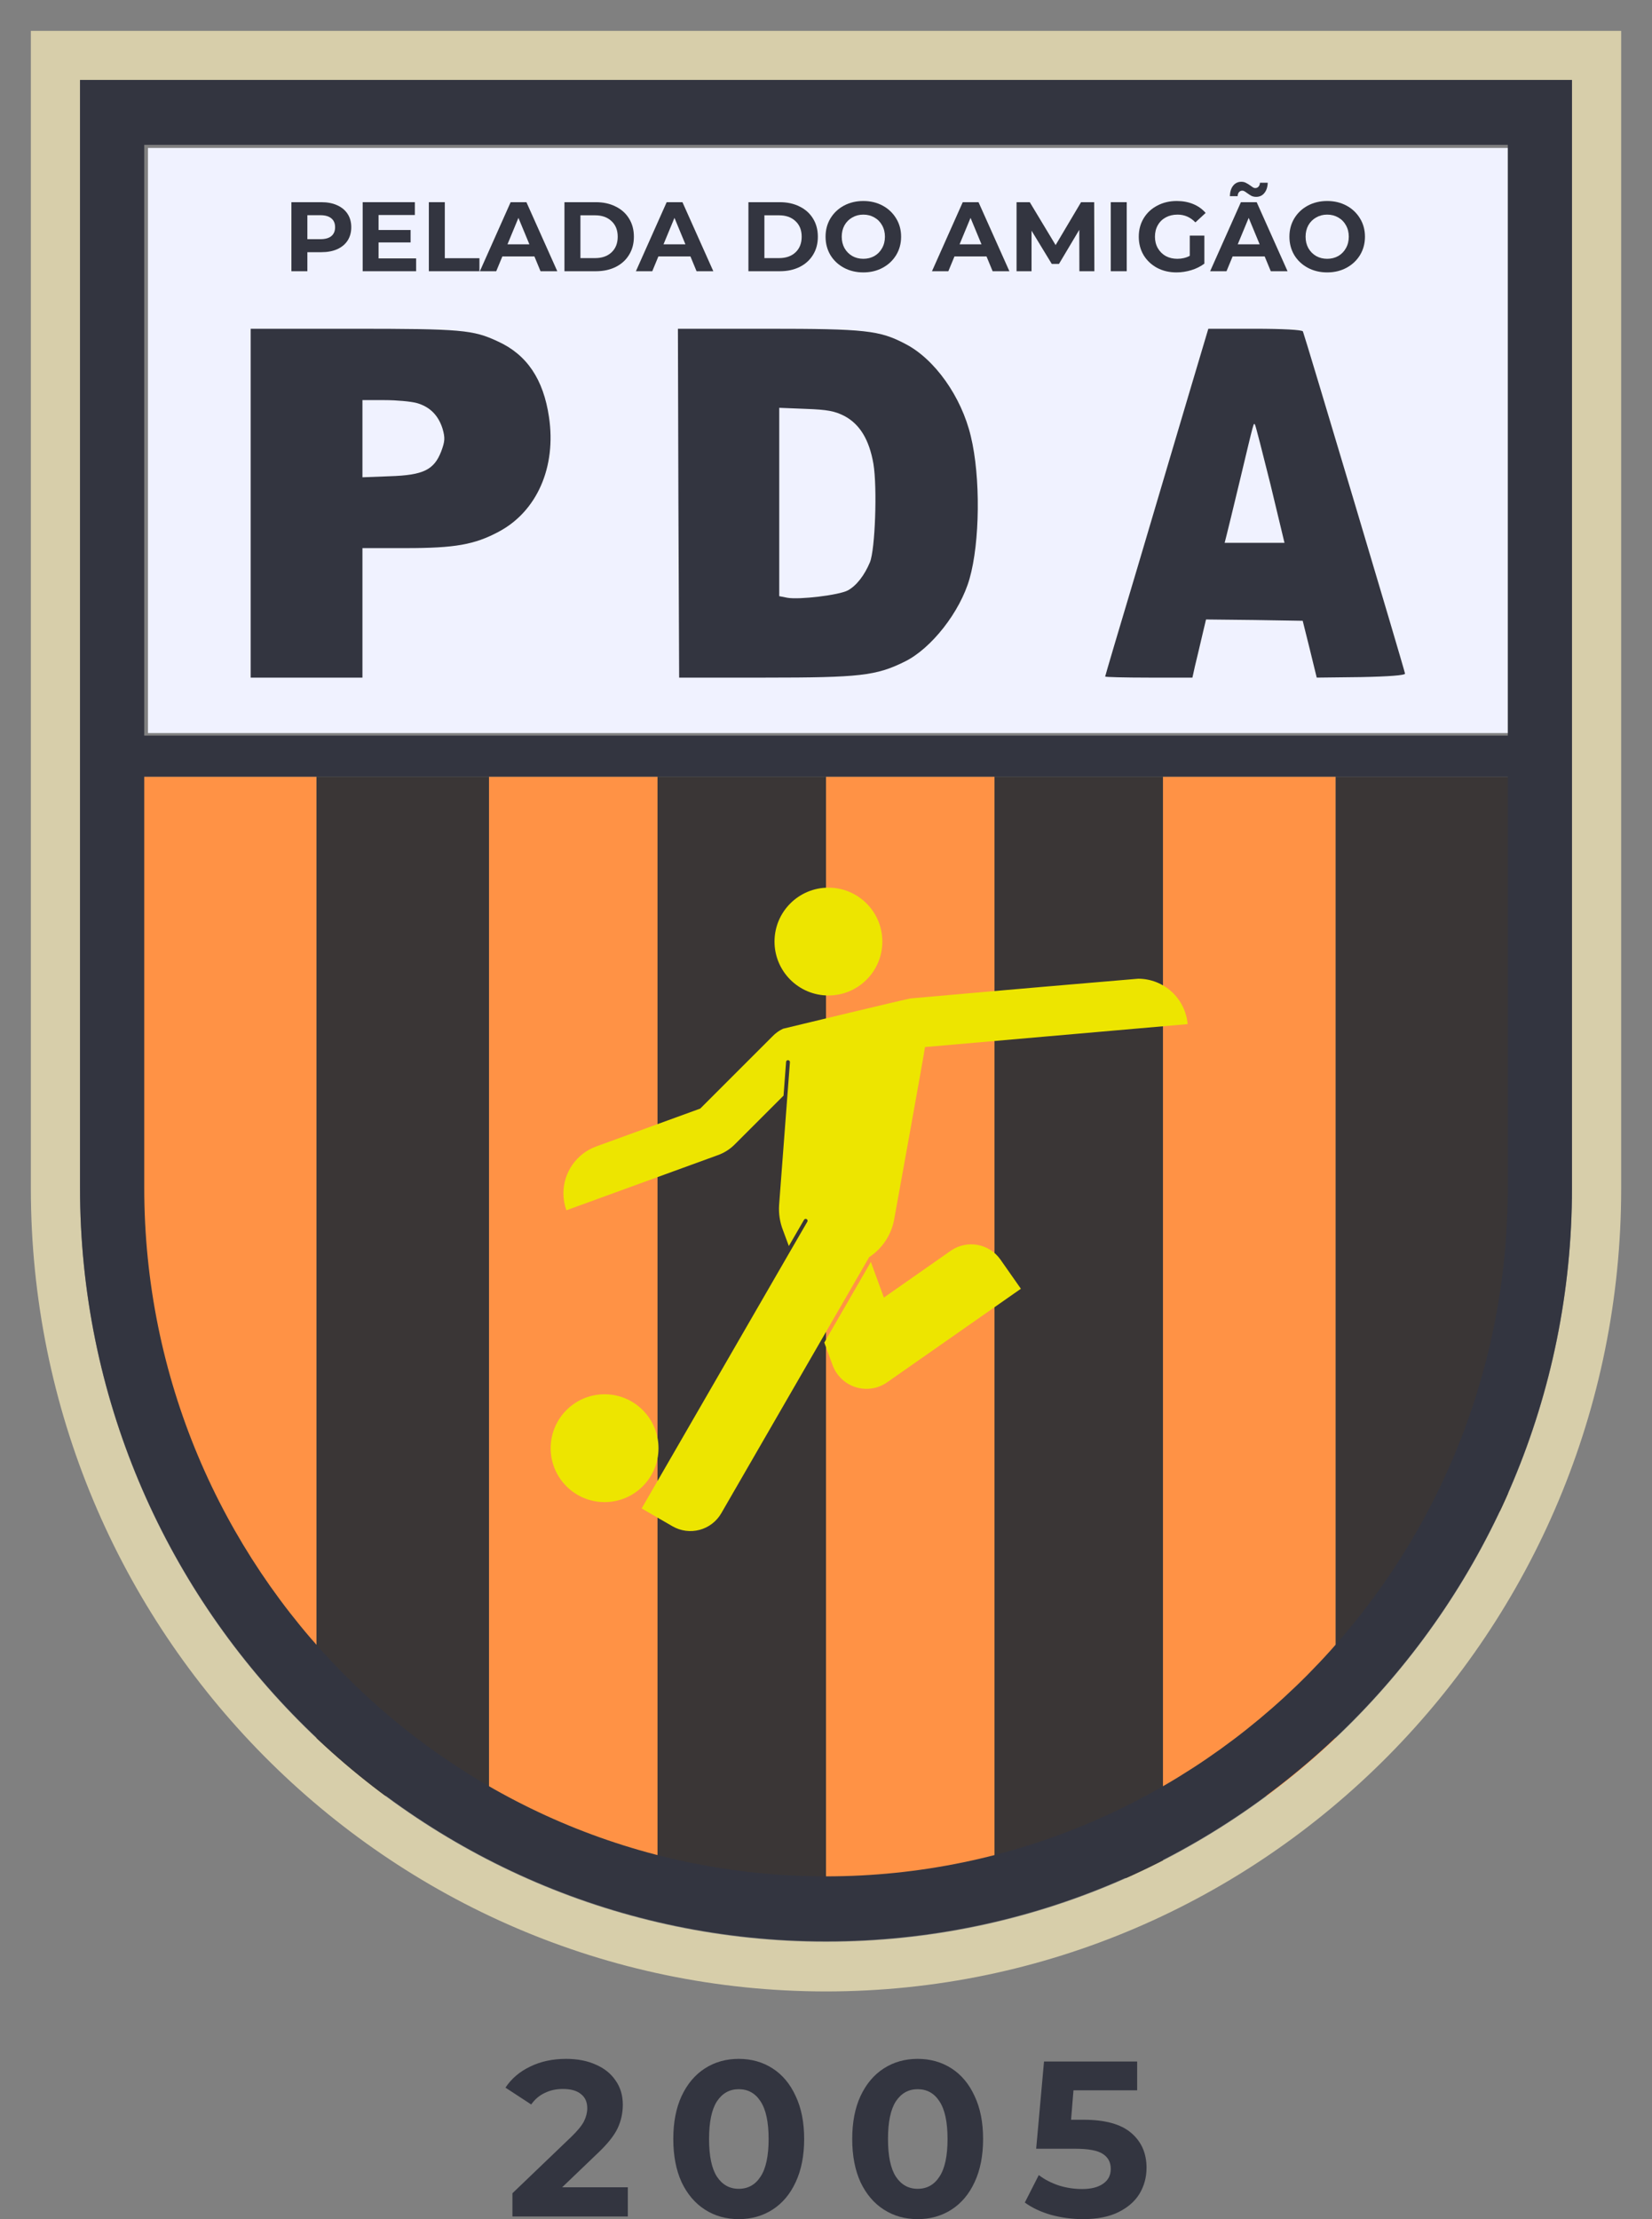 <svg width="402" height="540" viewBox="0 0 402 540" fill="none" xmlns="http://www.w3.org/2000/svg">
<rect x="0" y="0" width="402" height="540" fill="#808080" stroke="none"/>
<path d="M77 189H119V437H77V189Z" fill="#3A3636"/>
<path d="M325 189H367V366L325 402V189Z" fill="#3A3636"/>
<path d="M160 189H201V461H160V189Z" fill="#3A3636"/>
<path d="M242 189H283V457H242V189Z" fill="#3A3636"/>
<path d="M35 189H77V407L35 347.076V189Z" fill="#FF9245"/>
<path d="M119 189H160V452H119V189Z" fill="#FF9245"/>
<path d="M201 189H242V461H201V189Z" fill="#FF9245"/>
<path d="M283 189H325V437H283V189Z" fill="#FF9245"/>
<path d="M36 36H368V178.387H302.5H206H107.5H36V36Z" fill="#F0F2FF"/>
<path d="M382.532 289.192C382.532 390.264 301.098 472.516 200.999 472.516C100.909 472.516 19.475 390.264 19.475 289.192V19.577H382.532V289.192ZM394.499 7.511H7.508V289.192C7.508 396.947 94.301 484.591 200.999 484.591C307.698 484.591 394.499 396.947 394.499 289.192V7.511V7.511Z" fill="#D7CEAA"/>
<path d="M61 122.445V164.89H74.599H88.198V149.134V133.378H98.753C110.669 133.378 115.461 132.542 121.353 129.391C130.678 124.439 135.406 113.634 133.592 101.48C132.233 92.283 128.218 86.302 121.159 83.087C115.137 80.257 112.287 80 85.931 80H61V122.445ZM101.408 98.071C104.581 98.972 106.654 101.03 107.69 104.309C108.337 106.56 108.273 107.396 107.366 109.84C105.617 114.342 103.027 115.628 94.868 115.885L88.198 116.143V106.753V97.364H93.573C96.487 97.364 99.984 97.685 101.408 98.071Z" fill="#333540"/>
<path d="M165.084 122.413L165.265 164.89H186.315C209.17 164.89 213.2 164.438 220.117 161.017C226.612 157.854 233.649 148.88 235.935 140.811C238.461 131.967 238.641 116.022 236.235 106.145C233.95 96.526 227.454 87.359 220.297 83.68C214.042 80.387 210.554 80 186.736 80H164.964L165.084 122.413ZM205.502 101.239C209.231 103.24 211.516 106.984 212.538 112.859C213.501 118.669 212.959 133.71 211.696 136.809C210.373 139.972 208.449 142.489 206.344 143.651C204.239 144.813 194.495 145.975 191.608 145.459L189.623 145.072V122.155V99.237L196.119 99.496C201.352 99.689 203.096 100.012 205.502 101.239Z" fill="#333540"/>
<path d="M289.4 95.563C286.854 104.181 281.201 123.152 276.872 137.815C272.493 152.414 268.928 164.504 268.928 164.633C268.928 164.762 273.715 164.89 279.52 164.89H290.164L290.775 162.125C291.131 160.646 291.895 157.494 292.455 155.051L293.474 150.742L305.237 150.87L317.001 151.063L318.732 158.009L320.413 164.89L331.208 164.762C338.032 164.633 341.953 164.311 341.902 163.925C341.801 163.025 317.408 81.35 317.052 80.643C316.848 80.257 312.112 80 305.39 80H294.034L289.4 95.563ZM309.158 117.879L312.57 132.092H305.288H298.006L298.464 130.291C298.719 129.326 300.196 123.217 301.774 116.657C305.288 101.93 305.033 102.895 305.39 103.345C305.543 103.538 307.223 110.097 309.158 117.879Z" fill="#333540"/>
<path d="M78.182 49.2C79.67 49.2 80.958 49.448 82.046 49.944C83.15 50.44 83.998 51.144 84.59 52.056C85.182 52.968 85.478 54.048 85.478 55.296C85.478 56.528 85.182 57.608 84.59 58.536C83.998 59.448 83.15 60.152 82.046 60.648C80.958 61.128 79.67 61.368 78.182 61.368H74.798V66H70.91V49.2H78.182ZM77.966 58.2C79.134 58.2 80.022 57.952 80.63 57.456C81.238 56.944 81.542 56.224 81.542 55.296C81.542 54.352 81.238 53.632 80.63 53.136C80.022 52.624 79.134 52.368 77.966 52.368H74.798V58.2H77.966Z" fill="#333540"/>
<path d="M101.262 62.88V66H88.254V49.2H100.95V52.32H92.118V55.968H99.918V58.992H92.118V62.88H101.262Z" fill="#333540"/>
<path d="M104.355 49.2H108.243V62.832H116.667V66H104.355V49.2Z" fill="#333540"/>
<path d="M130.044 62.4H122.244L120.756 66H116.772L124.26 49.2H128.1L135.612 66H131.532L130.044 62.4ZM128.82 59.448L126.156 53.016L123.492 59.448H128.82Z" fill="#333540"/>
<path d="M137.355 49.2H144.987C146.811 49.2 148.419 49.552 149.811 50.256C151.219 50.944 152.307 51.92 153.075 53.184C153.859 54.448 154.251 55.92 154.251 57.6C154.251 59.28 153.859 60.752 153.075 62.016C152.307 63.28 151.219 64.264 149.811 64.968C148.419 65.656 146.811 66 144.987 66H137.355V49.2ZM144.795 62.808C146.475 62.808 147.811 62.344 148.803 61.416C149.811 60.472 150.315 59.2 150.315 57.6C150.315 56 149.811 54.736 148.803 53.808C147.811 52.864 146.475 52.392 144.795 52.392H141.243V62.808H144.795Z" fill="#333540"/>
<path d="M168.013 62.4H160.213L158.725 66H154.741L162.229 49.2H166.069L173.581 66H169.501L168.013 62.4ZM166.789 59.448L164.125 53.016L161.461 59.448H166.789Z" fill="#333540"/>
<path d="M182.121 49.2H189.753C191.577 49.2 193.185 49.552 194.577 50.256C195.985 50.944 197.073 51.92 197.841 53.184C198.625 54.448 199.017 55.92 199.017 57.6C199.017 59.28 198.625 60.752 197.841 62.016C197.073 63.28 195.985 64.264 194.577 64.968C193.185 65.656 191.577 66 189.753 66H182.121V49.2ZM189.561 62.808C191.241 62.808 192.577 62.344 193.569 61.416C194.577 60.472 195.081 59.2 195.081 57.6C195.081 56 194.577 54.736 193.569 53.808C192.577 52.864 191.241 52.392 189.561 52.392H186.009V62.808H189.561Z" fill="#333540"/>
<path d="M210.085 66.288C208.341 66.288 206.765 65.912 205.357 65.16C203.965 64.408 202.869 63.376 202.069 62.064C201.285 60.736 200.893 59.248 200.893 57.6C200.893 55.952 201.285 54.472 202.069 53.16C202.869 51.832 203.965 50.792 205.357 50.04C206.765 49.288 208.341 48.912 210.085 48.912C211.829 48.912 213.397 49.288 214.789 50.04C216.181 50.792 217.277 51.832 218.077 53.16C218.877 54.472 219.277 55.952 219.277 57.6C219.277 59.248 218.877 60.736 218.077 62.064C217.277 63.376 216.181 64.408 214.789 65.16C213.397 65.912 211.829 66.288 210.085 66.288ZM210.085 62.976C211.077 62.976 211.973 62.752 212.773 62.304C213.573 61.84 214.197 61.2 214.645 60.384C215.109 59.568 215.341 58.64 215.341 57.6C215.341 56.56 215.109 55.632 214.645 54.816C214.197 54 213.573 53.368 212.773 52.92C211.973 52.456 211.077 52.224 210.085 52.224C209.093 52.224 208.197 52.456 207.397 52.92C206.597 53.368 205.965 54 205.501 54.816C205.053 55.632 204.829 56.56 204.829 57.6C204.829 58.64 205.053 59.568 205.501 60.384C205.965 61.2 206.597 61.84 207.397 62.304C208.197 62.752 209.093 62.976 210.085 62.976Z" fill="#333540"/>
<path d="M240.06 62.4H232.26L230.772 66H226.788L234.276 49.2H238.116L245.628 66H241.548L240.06 62.4ZM238.836 59.448L236.172 53.016L233.508 59.448H238.836Z" fill="#333540"/>
<path d="M262.659 66L262.635 55.92L257.691 64.224H255.939L251.019 56.136V66H247.371V49.2H250.587L256.875 59.64L263.067 49.2H266.259L266.307 66H262.659Z" fill="#333540"/>
<path d="M270.293 49.2H274.181V66H270.293V49.2Z" fill="#333540"/>
<path d="M289.52 57.336H293.072V64.152C292.16 64.84 291.104 65.368 289.904 65.736C288.704 66.104 287.496 66.288 286.28 66.288C284.536 66.288 282.968 65.92 281.576 65.184C280.184 64.432 279.088 63.4 278.288 62.088C277.504 60.76 277.112 59.264 277.112 57.6C277.112 55.936 277.504 54.448 278.288 53.136C279.088 51.808 280.192 50.776 281.6 50.04C283.008 49.288 284.592 48.912 286.352 48.912C287.824 48.912 289.16 49.16 290.36 49.656C291.56 50.152 292.568 50.872 293.384 51.816L290.888 54.12C289.688 52.856 288.24 52.224 286.544 52.224C285.472 52.224 284.52 52.448 283.688 52.896C282.856 53.344 282.208 53.976 281.744 54.792C281.28 55.608 281.048 56.544 281.048 57.6C281.048 58.64 281.28 59.568 281.744 60.384C282.208 61.2 282.848 61.84 283.664 62.304C284.496 62.752 285.44 62.976 286.496 62.976C287.616 62.976 288.624 62.736 289.52 62.256V57.336Z" fill="#333540"/>
<path d="M307.747 62.4H299.947L298.459 66H294.475L301.963 49.2H305.803L313.315 66H309.235L307.747 62.4ZM306.523 59.448L303.859 53.016L301.195 59.448H306.523ZM305.683 47.904C305.251 47.904 304.867 47.824 304.531 47.664C304.211 47.488 303.851 47.256 303.451 46.968C303.195 46.776 302.979 46.632 302.803 46.536C302.643 46.44 302.483 46.392 302.323 46.392C301.987 46.392 301.715 46.512 301.507 46.752C301.299 46.976 301.187 47.304 301.171 47.736H299.275C299.307 46.664 299.571 45.816 300.067 45.192C300.579 44.552 301.251 44.232 302.083 44.232C302.499 44.232 302.867 44.32 303.187 44.496C303.523 44.656 303.899 44.888 304.315 45.192C304.571 45.384 304.779 45.528 304.939 45.624C305.115 45.72 305.283 45.768 305.443 45.768C305.763 45.768 306.027 45.656 306.235 45.432C306.459 45.192 306.579 44.872 306.595 44.472H308.491C308.459 45.512 308.187 46.344 307.675 46.968C307.179 47.592 306.515 47.904 305.683 47.904Z" fill="#333540"/>
<path d="M322.96 66.288C321.216 66.288 319.64 65.912 318.232 65.16C316.84 64.408 315.744 63.376 314.944 62.064C314.16 60.736 313.768 59.248 313.768 57.6C313.768 55.952 314.16 54.472 314.944 53.16C315.744 51.832 316.84 50.792 318.232 50.04C319.64 49.288 321.216 48.912 322.96 48.912C324.704 48.912 326.272 49.288 327.664 50.04C329.056 50.792 330.152 51.832 330.952 53.16C331.752 54.472 332.152 55.952 332.152 57.6C332.152 59.248 331.752 60.736 330.952 62.064C330.152 63.376 329.056 64.408 327.664 65.16C326.272 65.912 324.704 66.288 322.96 66.288ZM322.96 62.976C323.952 62.976 324.848 62.752 325.648 62.304C326.448 61.84 327.072 61.2 327.52 60.384C327.984 59.568 328.216 58.64 328.216 57.6C328.216 56.56 327.984 55.632 327.52 54.816C327.072 54 326.448 53.368 325.648 52.92C324.848 52.456 323.952 52.224 322.96 52.224C321.968 52.224 321.072 52.456 320.272 52.92C319.472 53.368 318.84 54 318.376 54.816C317.928 55.632 317.704 56.56 317.704 57.6C317.704 58.64 317.928 59.568 318.376 60.384C318.84 61.2 319.472 61.84 320.272 62.304C321.072 62.752 321.968 62.976 322.96 62.976Z" fill="#333540"/>
<path d="M200.996 456.589C109.519 456.589 35.102 381.441 35.102 289.066V35.252H366.907V289.066C366.907 381.441 292.481 456.589 200.996 456.589ZM19.471 289.066C19.471 390.139 100.915 472.39 200.996 472.39C301.103 472.39 382.528 390.139 382.528 289.066V19.45H19.471V289.066V289.066Z" fill="#333540"/>
<rect x="35" y="179" width="332" height="10" fill="#333540"/>
<path d="M201.591 242.239C208.837 242.239 214.71 236.365 214.71 229.12C214.71 221.874 208.837 216 201.591 216C194.345 216 188.471 221.874 188.471 229.12C188.471 236.365 194.345 242.239 201.591 242.239Z" fill="#EDE500"/>
<path d="M243.44 306.49L248.423 313.602L215.871 336.373C214.768 337.145 213.502 337.651 212.172 337.855C210.842 338.059 209.483 337.953 208.2 337.547C206.916 337.141 205.744 336.445 204.773 335.513C203.802 334.582 203.058 333.439 202.6 332.174L200.584 326.705L211.914 307.069L215.087 315.748L231.345 304.362C233.232 303.043 235.565 302.527 237.832 302.926C240.099 303.325 242.116 304.607 243.44 306.49Z" fill="#EDE500"/>
<path d="M289 249.207L225.09 254.788C224.94 256.188 217.605 296.636 217.605 296.636C217.276 298.518 216.564 300.312 215.514 301.907C214.465 303.503 213.099 304.866 211.501 305.913L175.514 368.237C174.361 370.227 172.466 371.679 170.244 372.274C168.022 372.869 165.655 372.558 163.661 371.41L156.139 367.061L190.988 306.734L192.369 304.345L196.457 297.289C196.487 297.237 196.507 297.179 196.515 297.118C196.524 297.058 196.52 296.996 196.504 296.937C196.489 296.878 196.461 296.823 196.425 296.775C196.388 296.726 196.341 296.685 196.289 296.655C196.236 296.624 196.178 296.604 196.117 296.596C196.057 296.588 195.996 296.592 195.937 296.607C195.878 296.623 195.822 296.65 195.774 296.687C195.725 296.724 195.685 296.77 195.654 296.823L191.958 303.206L190.54 299.38C189.772 297.422 189.447 295.319 189.588 293.22C189.588 293.146 189.607 293.052 189.607 292.978L192.22 258.484C192.227 258.361 192.187 258.239 192.107 258.145C192.027 258.051 191.913 257.992 191.79 257.98C191.728 257.971 191.665 257.976 191.605 257.993C191.545 258.011 191.49 258.041 191.442 258.081C191.394 258.122 191.356 258.172 191.329 258.229C191.302 258.285 191.288 258.347 191.286 258.409L190.67 266.603L178.78 278.493C177.628 279.651 176.231 280.538 174.693 281.088L137.829 294.508C137.352 293.185 137.106 291.79 137.101 290.383C137.1 287.895 137.864 285.466 139.29 283.426C140.715 281.386 142.733 279.834 145.071 278.979L170.4 269.758L187.983 252.175C188.718 251.404 189.592 250.777 190.558 250.327C190.558 250.327 220.778 243.029 221.599 242.954C235.449 241.704 276.606 238.157 276.979 238.157C280.002 238.164 282.912 239.302 285.136 241.347C287.361 243.392 288.74 246.196 289 249.207Z" fill="#EDE500"/>
<path d="M147.12 365.52C154.365 365.52 160.239 359.646 160.239 352.4C160.239 345.154 154.365 339.28 147.12 339.28C139.874 339.28 134 345.154 134 352.4C134 359.646 139.874 365.52 147.12 365.52Z" fill="#EDE500"/>
<path d="M152.777 532.243V539.354H124.698V533.698L139.03 519.961C140.551 518.489 141.577 517.232 142.108 516.191C142.639 515.113 142.904 514.054 142.904 513.012C142.904 511.504 142.391 510.355 141.365 509.565C140.374 508.739 138.906 508.326 136.96 508.326C135.332 508.326 133.863 508.649 132.554 509.296C131.245 509.906 130.148 510.84 129.263 512.097L123 508.003C124.451 505.812 126.45 504.106 128.998 502.885C131.546 501.628 134.465 501 137.756 501C140.516 501 142.922 501.467 144.974 502.401C147.062 503.298 148.672 504.591 149.804 506.279C150.972 507.931 151.556 509.888 151.556 512.151C151.556 514.198 151.131 516.119 150.282 517.914C149.433 519.71 147.787 521.757 145.346 524.055L136.8 532.243H152.777Z" fill="#333540"/>
<path d="M179.764 540C176.685 540 173.943 539.228 171.537 537.684C169.131 536.14 167.238 533.913 165.858 531.004C164.513 528.059 163.841 524.558 163.841 520.5C163.841 516.442 164.513 512.959 165.858 510.05C167.238 507.105 169.131 504.86 171.537 503.316C173.943 501.772 176.685 501 179.764 501C182.843 501 185.585 501.772 187.991 503.316C190.397 504.86 192.273 507.105 193.617 510.05C194.997 512.959 195.687 516.442 195.687 520.5C195.687 524.558 194.997 528.059 193.617 531.004C192.273 533.913 190.397 536.14 187.991 537.684C185.585 539.228 182.843 540 179.764 540ZM179.764 532.62C182.029 532.62 183.798 531.633 185.072 529.657C186.381 527.682 187.036 524.63 187.036 520.5C187.036 516.37 186.381 513.318 185.072 511.343C183.798 509.367 182.029 508.38 179.764 508.38C177.535 508.38 175.765 509.367 174.456 511.343C173.182 513.318 172.545 516.37 172.545 520.5C172.545 524.63 173.182 527.682 174.456 529.657C175.765 531.633 177.535 532.62 179.764 532.62Z" fill="#333540"/>
<path d="M223.305 540C220.226 540 217.484 539.228 215.077 537.684C212.671 536.14 210.778 533.913 209.398 531.004C208.053 528.059 207.381 524.558 207.381 520.5C207.381 516.442 208.053 512.959 209.398 510.05C210.778 507.105 212.671 504.86 215.077 503.316C217.484 501.772 220.226 501 223.305 501C226.383 501 229.125 501.772 231.532 503.316C233.938 504.86 235.813 507.105 237.158 510.05C238.538 512.959 239.228 516.442 239.228 520.5C239.228 524.558 238.538 528.059 237.158 531.004C235.813 533.913 233.938 536.14 231.532 537.684C229.125 539.228 226.383 540 223.305 540ZM223.305 532.62C225.569 532.62 227.339 531.633 228.612 529.657C229.922 527.682 230.576 524.63 230.576 520.5C230.576 516.37 229.922 513.318 228.612 511.343C227.339 509.367 225.569 508.38 223.305 508.38C221.075 508.38 219.306 509.367 217.997 511.343C216.723 513.318 216.086 516.37 216.086 520.5C216.086 524.63 216.723 527.682 217.997 529.657C219.306 531.633 221.075 532.62 223.305 532.62Z" fill="#333540"/>
<path d="M263.66 515.814C268.897 515.814 272.754 516.873 275.231 518.992C277.744 521.11 279 523.948 279 527.503C279 529.801 278.434 531.902 277.302 533.805C276.169 535.673 274.435 537.181 272.1 538.33C269.8 539.443 266.951 540 263.554 540C260.936 540 258.353 539.659 255.805 538.977C253.293 538.258 251.152 537.253 249.382 535.96L252.779 529.28C254.195 530.358 255.823 531.202 257.663 531.812C259.503 532.387 261.396 532.674 263.342 532.674C265.5 532.674 267.199 532.243 268.437 531.381C269.676 530.519 270.295 529.316 270.295 527.772C270.295 526.156 269.641 524.935 268.331 524.109C267.057 523.283 264.828 522.87 261.643 522.87H252.143L254.053 501.646H276.718V508.649H261.219L260.635 515.814H263.66Z" fill="#333540"/>
</svg>
